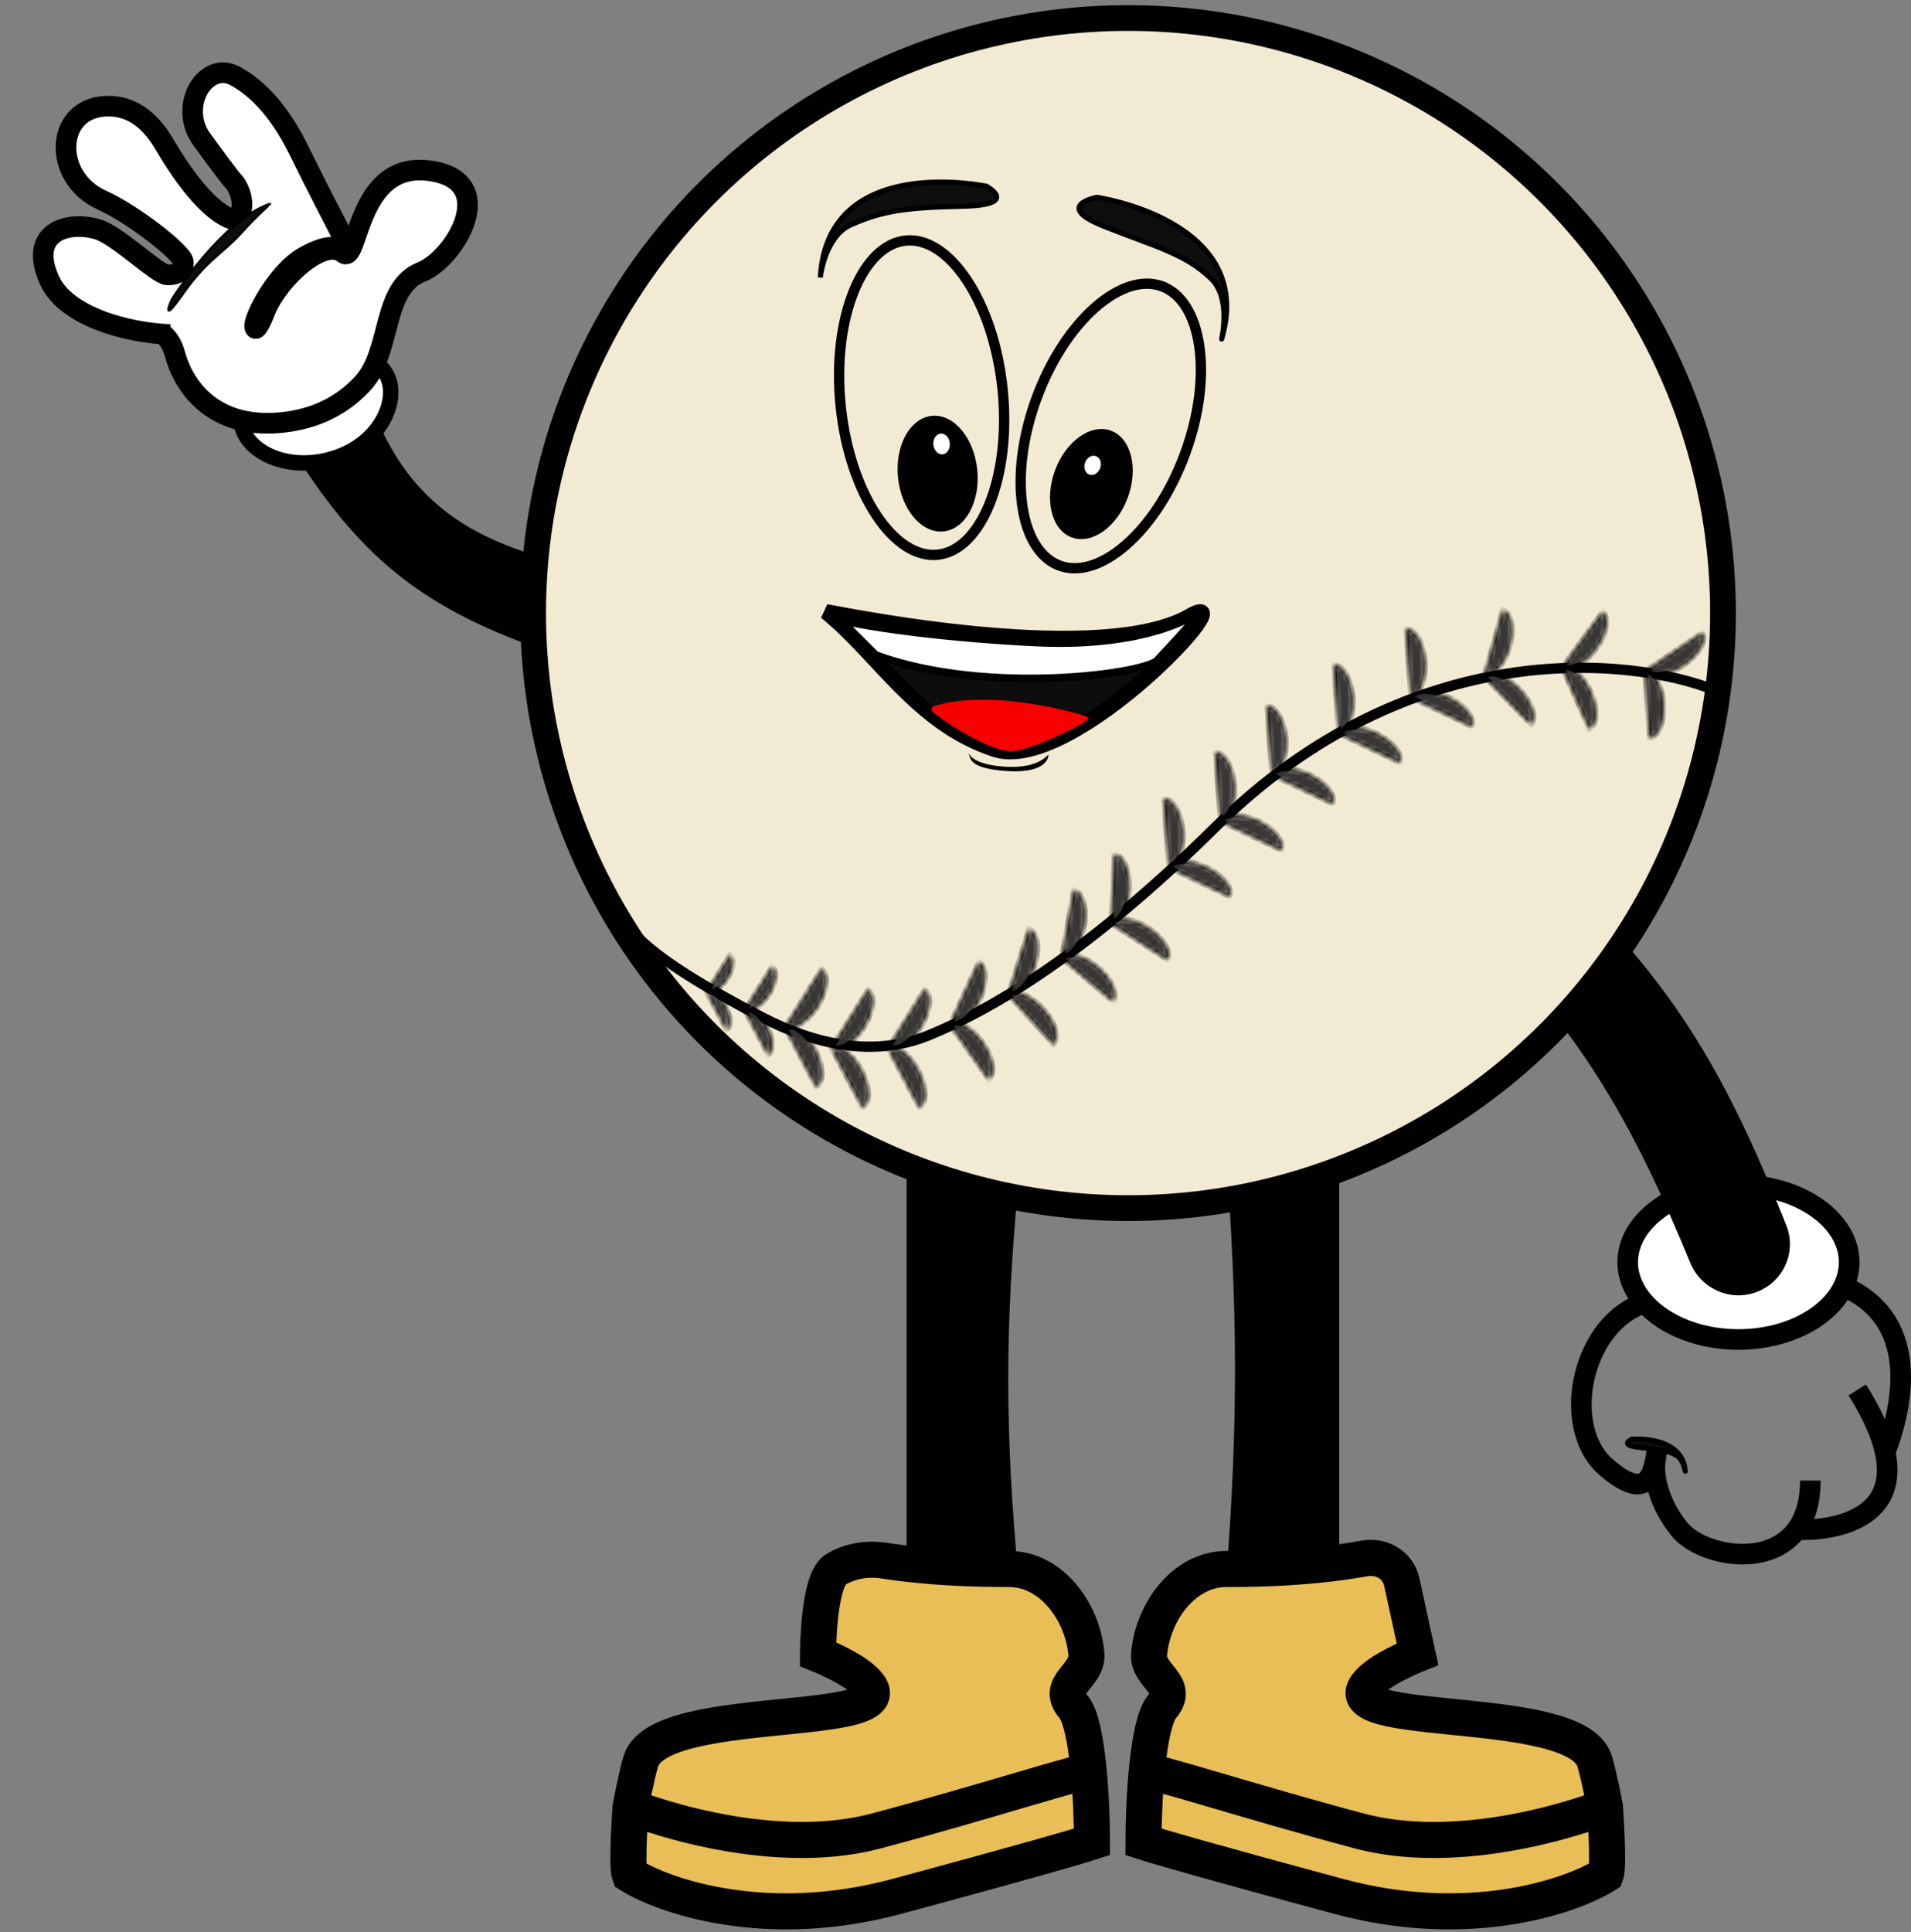 <svg width="371" height="375" viewBox="0 0 371 375" fill="none" xmlns="http://www.w3.org/2000/svg">
<rect x="0" y="0" width="371" height="375" fill="#808080" stroke="none"/>
<path d="M107.19 108.706C113.995 110.479 116.699 119.313 111.408 123.945V123.945C109.247 125.836 106.232 126.461 103.53 125.489C78.269 116.407 67.066 104.68 53.709 82.342C51.518 78.677 52.317 73.973 55.53 71.16V71.16C60.722 66.615 68.877 69.416 71.092 75.952C77.131 93.769 87.119 103.479 107.19 108.706Z" fill="black"/>
<path d="M75.544 73.94C76.988 78.651 73.426 86.317 64.724 88.984C60.395 90.311 56.3 90.038 53.127 88.819C49.925 87.588 47.792 85.46 47.089 83.166C46.4 80.921 47.037 78.29 49.075 75.775C51.111 73.264 54.469 70.99 58.872 69.64C63.302 68.282 67.191 68.223 70.1 69.085C72.986 69.939 74.847 71.666 75.544 73.94Z" fill="white" stroke="black" stroke-width="3"/>
<path d="M9.63 54.444C12.667 61.109 23.573 64.284 31.672 64.857C32.842 65.835 33.564 67.24 33.96 68.721C35.573 74.753 41.093 83.19 54.293 82.05C61.816 81.401 67.024 78.157 70.481 74.352C76.148 68.118 74.011 55.886 81.843 52.78C88.322 50.211 97.469 34.936 83.254 33.126C69.04 31.316 69.694 51.581 66.625 49.099C62.874 46.066 54.286 53.805 51.615 60.097C50.966 61.793 49.62 64.831 49.435 63.419C49.203 61.654 53.878 52.691 59.143 49.796C64.409 46.902 65.3 48.443 66.618 47.995C67.936 47.547 66.386 46.23 58.016 29.16C53.838 20.641 49.169 16.605 45.54 14.7C42.076 12.882 38.655 15.556 37.686 19.346C37.01 21.992 37.538 24.802 39.144 27.011C41.485 30.229 44.706 34.608 45.395 35.291C45.816 35.708 46.192 36.461 46.496 37.233C47.143 38.877 47.248 40.903 46.111 42.255C45.699 42.744 45.024 42.598 44.443 42.331C42.236 41.317 37.985 38.348 31.874 27.947C28.746 22.623 25.026 20.727 21.447 20.609C10.613 20.251 9.88 34.387 19.766 38.833C25.839 41.564 35.357 49.025 35.589 50.79C35.821 52.555 34.285 53.445 32.413 53.343C30.541 53.242 22.898 45.777 19.143 44.575C13.431 42.747 5.252 44.834 9.63 54.444Z" fill="white"/>
<path d="M33.041 64.931C24.855 64.638 12.841 61.493 9.63 54.444C5.252 44.834 13.431 42.747 19.143 44.575C22.898 45.777 30.541 53.242 32.413 53.343C34.285 53.445 35.821 52.555 35.589 50.79C35.357 49.025 25.839 41.564 19.766 38.833V38.833C9.88 34.387 10.613 20.251 21.447 20.609C25.026 20.727 28.746 22.623 31.874 27.947C37.985 38.348 42.236 41.317 44.443 42.331C45.024 42.598 45.699 42.744 46.111 42.255V42.255C47.248 40.903 47.143 38.877 46.496 37.233C46.192 36.461 45.816 35.708 45.395 35.291C44.706 34.608 41.485 30.229 39.144 27.011C37.538 24.802 37.01 21.992 37.686 19.346V19.346C38.655 15.556 42.076 12.882 45.54 14.7C49.169 16.605 53.838 20.641 58.016 29.16C66.386 46.23 67.936 47.547 66.618 47.995C65.3 48.443 64.409 46.902 59.143 49.796C53.878 52.691 49.203 61.654 49.435 63.419C49.62 64.831 50.966 61.793 51.615 60.097C54.286 53.805 62.874 46.066 66.625 49.099C69.694 51.581 69.04 31.316 83.254 33.126C97.469 34.936 88.322 50.211 81.843 52.78V52.78C74.011 55.886 76.148 68.118 70.481 74.352C67.024 78.157 61.816 81.401 54.293 82.05C41.093 83.19 35.573 74.753 33.96 68.721C33.545 67.168 32.77 65.698 31.498 64.717V64.717" stroke="black" stroke-width="4"/>
<path d="M33.405 58.098C33.405 58.098 30.876 63.592 35.5 57C40.124 50.408 43.308 49.103 46.905 45.098C49.783 41.893 52.444 39.585 52.405 39.598C42.979 42.829 33.405 58.098 33.405 58.098Z" fill="#0F0E0E"/>
<path d="M52.405 39.598C52.366 39.611 52.444 39.584 52.405 39.598ZM52.405 39.598C42.979 42.829 33.405 58.098 33.405 58.098C33.405 58.098 30.876 63.592 35.5 57C40.124 50.408 43.308 49.103 46.905 45.098C49.783 41.893 52.444 39.585 52.405 39.598Z" stroke="black" stroke-width="0.5"/>
<path d="M359 245C359 248.892 356.823 252.595 352.945 255.4C349.069 258.204 343.615 260 337.5 260C331.385 260 325.931 258.204 322.055 255.4C318.177 252.595 316 248.892 316 245C316 241.108 318.177 237.405 322.055 234.6C325.931 231.796 331.385 230 337.5 230C343.615 230 349.069 231.796 352.945 234.6C356.823 237.405 359 241.108 359 245Z" fill="white" stroke="black" stroke-width="4"/>
<path d="M286.402 179.761C281.721 175.058 283.128 166.974 289.272 164.466V164.466C292.408 163.186 296.016 163.774 298.536 166.037C323.781 188.716 334.54 207.052 346.798 237.853C348.809 242.906 346.325 248.621 341.289 250.676V250.676C336.147 252.775 330.291 250.282 328.167 245.149C317.852 220.218 308.312 201.776 286.402 179.761Z" fill="black"/>
<path d="M318.195 253.299C306.699 258.158 303.14 277.308 311.859 284.82C320.579 292.332 321.084 284.968 321.759 281.155M321.381 283.354C320.853 286.286 321.996 291.931 326.115 296.916C331.262 303.147 351.457 306.079 351.457 287.386M349.477 296.916C352.925 297.054 377.295 296.447 360.565 269.792M365.984 281.888C368.888 274.435 373.474 257.037 358.585 250" stroke="black" stroke-width="4"/>
<path d="M316.79 279.372C316.79 279.372 314.356 280.446 317.905 280.893C321.455 281.341 323.223 281.33 325.247 282.355C326.867 283.175 327.176 285.586 327.174 285.557C326.638 278.494 316.79 279.372 316.79 279.372Z" fill="#0F0E0E"/>
<path d="M327.174 285.557C327.172 285.528 327.176 285.586 327.174 285.557ZM327.174 285.557C326.638 278.494 316.79 279.372 316.79 279.372C316.79 279.372 314.356 280.446 317.905 280.893C321.455 281.341 323.223 281.33 325.247 282.355C326.867 283.175 327.176 285.586 327.174 285.557Z" stroke="black"/>
<path d="M176 227.868C176 221.866 180.866 217 186.868 217V217C193.342 217 198.367 222.633 197.758 229.078C195.049 257.773 195.077 277.999 197.778 306.932C198.38 313.376 193.352 319 186.88 319V319C180.871 319 176 314.129 176 308.12V227.868Z" fill="black"/>
<path d="M237.952 222.951C237.474 216.52 242.535 211 248.984 211V211C255.068 211 260 215.932 260 222.016V308.018C260 314.083 255.083 319 249.018 319V319C242.563 319 237.51 313.454 238.009 307.019C240.419 275.928 240.285 254.293 237.952 222.951Z" fill="black"/>
<circle cx="219" cy="119" r="115.5" fill="#F2EAD3" stroke="black" stroke-width="5"/>
<path d="M193.039 145.424C208.183 150.492 242.931 112.728 230.95 119.614C218.968 126.499 189.708 124.361 160.343 118.754C170.676 127.098 177.895 140.356 193.039 145.424Z" fill="#0E0D0D" stroke="black" stroke-width="3"/>
<path d="M224.852 127.96C223.625 130.65 191.918 135.203 170.006 127.143L163.195 120.332C168.375 121.734 183.847 123.889 201.243 124.711C223.219 125.747 232.756 119.086 233.085 118.494C233.085 118.476 233.08 118.462 233.071 118.452C233.096 118.452 233.1 118.466 233.085 118.494C233.095 119.283 224.852 127.96 224.852 127.96Z" fill="white"/>
<path d="M170.006 127.143C191.918 135.203 223.625 130.65 224.852 127.96C224.852 127.96 233.48 118.878 233.071 118.452C233.622 118.445 224.248 125.795 201.243 124.711C183.847 123.889 168.375 121.734 163.195 120.332L170.006 127.143Z" stroke="black" stroke-width="1.5"/>
<path d="M203.554 146.631C203.505 147.326 202.708 150.167 195.411 149.662C188.115 149.156 188.404 147.215 188.089 146.307C188.137 145.611 187.688 148.308 194.984 148.814C202.281 149.319 203.602 145.935 203.554 146.631Z" fill="black"/>
<path d="M211.02 139.422C210.658 139.06 192.832 133.717 181.383 137.3C181.12 137.382 181.027 137.699 181.195 137.917C181.213 137.939 181.231 137.959 181.253 137.977C184.462 140.68 192.491 145.567 196.305 145.567C200.131 145.567 211.388 139.79 211.02 139.422Z" fill="#F80000" stroke="#F80000" stroke-width="0.5"/>
<path d="M123 181C127.257 186.055 138.452 192.527 147.995 197.475C158.122 202.726 169.58 205.29 180.156 201.013C192.396 196.063 211.206 185.03 236 160.5C273.6 123.3 316.333 127.333 333 134" stroke="black" stroke-width="2"/>
<mask id="path-21-inside-1_43_503" fill="white">
<path d="M137.119 192.559C137.362 192.43 137.654 192.399 137.977 192.466C138.3 192.533 138.649 192.698 139.002 192.951C139.356 193.204 139.709 193.54 140.04 193.94C140.371 194.34 140.674 194.796 140.931 195.282C141.188 195.769 141.395 196.276 141.54 196.774C141.685 197.273 141.765 197.753 141.775 198.188C141.785 198.623 141.725 199.004 141.599 199.309C141.473 199.614 141.282 199.837 141.039 199.966L139.079 196.263L137.119 192.559Z"/>
</mask>
<path d="M137.119 192.559C137.362 192.43 137.654 192.399 137.977 192.466C138.3 192.533 138.649 192.698 139.002 192.951C139.356 193.204 139.709 193.54 140.04 193.94C140.371 194.34 140.674 194.796 140.931 195.282C141.188 195.769 141.395 196.276 141.54 196.774C141.685 197.273 141.765 197.753 141.775 198.188C141.785 198.623 141.725 199.004 141.599 199.309C141.473 199.614 141.282 199.837 141.039 199.966L139.079 196.263L137.119 192.559Z" fill="#383535" stroke="black" mask="url(#path-21-inside-1_43_503)"/>
<mask id="path-22-inside-2_43_503" fill="white">
<path d="M141.699 185.282C141.934 185.43 142.11 185.668 142.216 185.982C142.321 186.297 142.355 186.683 142.315 187.117C142.275 187.551 142.162 188.025 141.982 188.512C141.802 189 141.559 189.49 141.267 189.957C140.975 190.423 140.639 190.856 140.279 191.23C139.919 191.604 139.542 191.913 139.168 192.138C138.795 192.364 138.434 192.501 138.104 192.543C137.775 192.585 137.484 192.531 137.248 192.383L139.473 188.833L141.699 185.282Z"/>
</mask>
<path d="M141.699 185.282C141.934 185.43 142.11 185.668 142.216 185.982C142.321 186.297 142.355 186.683 142.315 187.117C142.275 187.551 142.162 188.025 141.982 188.512C141.802 189 141.559 189.49 141.267 189.957C140.975 190.423 140.639 190.856 140.279 191.23C139.919 191.604 139.542 191.913 139.168 192.138C138.795 192.364 138.434 192.501 138.104 192.543C137.775 192.585 137.484 192.531 137.248 192.383L139.473 188.833L141.699 185.282Z" fill="#383535" stroke="black" mask="url(#path-22-inside-2_43_503)"/>
<mask id="path-23-inside-3_43_503" fill="white">
<path d="M152.323 199.424C152.705 199.222 153.162 199.173 153.669 199.278C154.176 199.383 154.723 199.642 155.278 200.039C155.833 200.435 156.386 200.962 156.905 201.59C157.424 202.217 157.899 202.933 158.302 203.696C158.706 204.459 159.031 205.254 159.258 206.036C159.485 206.818 159.61 207.571 159.626 208.254C159.641 208.936 159.548 209.533 159.35 210.012C159.152 210.49 158.854 210.84 158.472 211.042L155.398 205.233L152.323 199.424Z"/>
</mask>
<path d="M152.323 199.424C152.705 199.222 153.162 199.173 153.669 199.278C154.176 199.383 154.723 199.642 155.278 200.039C155.833 200.435 156.386 200.962 156.905 201.59C157.424 202.217 157.899 202.933 158.302 203.696C158.706 204.459 159.031 205.254 159.258 206.036C159.485 206.818 159.61 207.571 159.626 208.254C159.641 208.936 159.548 209.533 159.35 210.012C159.152 210.49 158.854 210.84 158.472 211.042L155.398 205.233L152.323 199.424Z" fill="#383535" stroke="black" mask="url(#path-23-inside-3_43_503)"/>
<mask id="path-24-inside-4_43_503" fill="white">
<path d="M159.506 188.011C159.876 188.242 160.151 188.615 160.317 189.109C160.483 189.603 160.536 190.208 160.473 190.888C160.411 191.569 160.233 192.313 159.951 193.077C159.669 193.842 159.288 194.611 158.83 195.343C158.371 196.074 157.845 196.753 157.28 197.34C156.715 197.927 156.123 198.411 155.538 198.764C154.953 199.118 154.385 199.334 153.869 199.4C153.352 199.466 152.896 199.381 152.526 199.149L156.016 193.58L159.506 188.011Z"/>
</mask>
<path d="M159.506 188.011C159.876 188.242 160.151 188.615 160.317 189.109C160.483 189.603 160.536 190.208 160.473 190.888C160.411 191.569 160.233 192.313 159.951 193.077C159.669 193.842 159.288 194.611 158.83 195.343C158.371 196.074 157.845 196.753 157.28 197.34C156.715 197.927 156.123 198.411 155.538 198.764C154.953 199.118 154.385 199.334 153.869 199.4C153.352 199.466 152.896 199.381 152.526 199.149L156.016 193.58L159.506 188.011Z" fill="#383535" stroke="black" mask="url(#path-24-inside-4_43_503)"/>
<mask id="path-25-inside-5_43_503" fill="white">
<path d="M144.497 196.086C144.784 195.934 145.127 195.897 145.508 195.976C145.889 196.055 146.299 196.25 146.717 196.548C147.134 196.846 147.549 197.242 147.939 197.713C148.329 198.185 148.686 198.722 148.989 199.295C149.292 199.869 149.536 200.466 149.707 201.054C149.878 201.641 149.971 202.207 149.983 202.72C149.995 203.232 149.925 203.681 149.776 204.041C149.627 204.4 149.403 204.663 149.117 204.815L146.807 200.45L144.497 196.086Z"/>
</mask>
<path d="M144.497 196.086C144.784 195.934 145.127 195.897 145.508 195.976C145.889 196.055 146.299 196.25 146.717 196.548C147.134 196.846 147.549 197.242 147.939 197.713C148.329 198.185 148.686 198.722 148.989 199.295C149.292 199.869 149.536 200.466 149.707 201.054C149.878 201.641 149.971 202.207 149.983 202.72C149.995 203.232 149.925 203.681 149.776 204.041C149.627 204.4 149.403 204.663 149.117 204.815L146.807 200.45L144.497 196.086Z" fill="#383535" stroke="black" mask="url(#path-25-inside-5_43_503)"/>
<mask id="path-26-inside-6_43_503" fill="white">
<path d="M149.894 187.511C150.171 187.685 150.378 187.965 150.503 188.336C150.628 188.707 150.668 189.161 150.62 189.673C150.573 190.184 150.44 190.743 150.228 191.317C150.016 191.892 149.73 192.47 149.385 193.02C149.041 193.569 148.645 194.079 148.221 194.52C147.797 194.961 147.352 195.325 146.912 195.59C146.472 195.856 146.046 196.018 145.658 196.068C145.27 196.117 144.927 196.053 144.649 195.879L147.272 191.695L149.894 187.511Z"/>
</mask>
<path d="M149.894 187.511C150.171 187.685 150.378 187.965 150.503 188.336C150.628 188.707 150.668 189.161 150.62 189.673C150.573 190.184 150.44 190.743 150.228 191.317C150.016 191.892 149.73 192.47 149.385 193.02C149.041 193.569 148.645 194.079 148.221 194.52C147.797 194.961 147.352 195.325 146.912 195.59C146.472 195.856 146.046 196.018 145.658 196.068C145.27 196.117 144.927 196.053 144.649 195.879L147.272 191.695L149.894 187.511Z" fill="#383535" stroke="black" mask="url(#path-26-inside-6_43_503)"/>
<mask id="path-27-inside-7_43_503" fill="white">
<path d="M161.323 203.424C161.705 203.222 162.162 203.173 162.669 203.278C163.176 203.383 163.723 203.642 164.278 204.039C164.833 204.435 165.386 204.962 165.905 205.59C166.424 206.217 166.899 206.933 167.302 207.696C167.706 208.459 168.031 209.254 168.258 210.036C168.485 210.818 168.61 211.571 168.626 212.254C168.641 212.936 168.548 213.533 168.35 214.012C168.152 214.49 167.854 214.84 167.472 215.042L164.398 209.233L161.323 203.424Z"/>
</mask>
<path d="M161.323 203.424C161.705 203.222 162.162 203.173 162.669 203.278C163.176 203.383 163.723 203.642 164.278 204.039C164.833 204.435 165.386 204.962 165.905 205.59C166.424 206.217 166.899 206.933 167.302 207.696C167.706 208.459 168.031 209.254 168.258 210.036C168.485 210.818 168.61 211.571 168.626 212.254C168.641 212.936 168.548 213.533 168.35 214.012C168.152 214.49 167.854 214.84 167.472 215.042L164.398 209.233L161.323 203.424Z" fill="#383535" stroke="black" mask="url(#path-27-inside-7_43_503)"/>
<mask id="path-28-inside-8_43_503" fill="white">
<path d="M168.506 192.011C168.876 192.242 169.151 192.615 169.317 193.109C169.483 193.603 169.536 194.208 169.473 194.888C169.411 195.569 169.233 196.313 168.951 197.077C168.669 197.842 168.288 198.611 167.83 199.343C167.371 200.074 166.845 200.753 166.28 201.34C165.715 201.927 165.123 202.411 164.538 202.764C163.953 203.118 163.385 203.334 162.869 203.4C162.352 203.466 161.896 203.381 161.526 203.149L165.016 197.58L168.506 192.011Z"/>
</mask>
<path d="M168.506 192.011C168.876 192.242 169.151 192.615 169.317 193.109C169.483 193.603 169.536 194.208 169.473 194.888C169.411 195.569 169.233 196.313 168.951 197.077C168.669 197.842 168.288 198.611 167.83 199.343C167.371 200.074 166.845 200.753 166.28 201.34C165.715 201.927 165.123 202.411 164.538 202.764C163.953 203.118 163.385 203.334 162.869 203.4C162.352 203.466 161.896 203.381 161.526 203.149L165.016 197.58L168.506 192.011Z" fill="#383535" stroke="black" mask="url(#path-28-inside-8_43_503)"/>
<mask id="path-29-inside-9_43_503" fill="white">
<path d="M172.323 203.424C172.705 203.222 173.162 203.173 173.669 203.278C174.176 203.383 174.723 203.642 175.278 204.039C175.833 204.435 176.386 204.962 176.905 205.59C177.424 206.217 177.899 206.933 178.302 207.696C178.706 208.459 179.031 209.254 179.258 210.036C179.485 210.818 179.61 211.571 179.626 212.254C179.641 212.936 179.548 213.533 179.35 214.012C179.152 214.49 178.854 214.84 178.472 215.042L175.398 209.233L172.323 203.424Z"/>
</mask>
<path d="M172.323 203.424C172.705 203.222 173.162 203.173 173.669 203.278C174.176 203.383 174.723 203.642 175.278 204.039C175.833 204.435 176.386 204.962 176.905 205.59C177.424 206.217 177.899 206.933 178.302 207.696C178.706 208.459 179.031 209.254 179.258 210.036C179.485 210.818 179.61 211.571 179.626 212.254C179.641 212.936 179.548 213.533 179.35 214.012C179.152 214.49 178.854 214.84 178.472 215.042L175.398 209.233L172.323 203.424Z" fill="#383535" stroke="black" mask="url(#path-29-inside-9_43_503)"/>
<mask id="path-30-inside-10_43_503" fill="white">
<path d="M179.506 192.011C179.876 192.242 180.151 192.615 180.317 193.109C180.483 193.603 180.536 194.208 180.473 194.888C180.411 195.569 180.233 196.313 179.951 197.077C179.669 197.842 179.288 198.611 178.83 199.343C178.371 200.074 177.845 200.753 177.28 201.34C176.715 201.927 176.123 202.411 175.538 202.764C174.953 203.118 174.385 203.334 173.869 203.4C173.352 203.466 172.896 203.381 172.526 203.149L176.016 197.58L179.506 192.011Z"/>
</mask>
<path d="M179.506 192.011C179.876 192.242 180.151 192.615 180.317 193.109C180.483 193.603 180.536 194.208 180.473 194.888C180.411 195.569 180.233 196.313 179.951 197.077C179.669 197.842 179.288 198.611 178.83 199.343C178.371 200.074 177.845 200.753 177.28 201.34C176.715 201.927 176.123 202.411 175.538 202.764C174.953 203.118 174.385 203.334 173.869 203.4C173.352 203.466 172.896 203.381 172.526 203.149L176.016 197.58L179.506 192.011Z" fill="#383535" stroke="black" mask="url(#path-30-inside-10_43_503)"/>
<mask id="path-31-inside-11_43_503" fill="white">
<path d="M184.355 198.857C184.707 198.608 185.154 198.501 185.67 198.541C186.187 198.581 186.762 198.767 187.363 199.09C187.964 199.412 188.58 199.865 189.175 200.421C189.769 200.977 190.332 201.626 190.83 202.331C191.327 203.036 191.751 203.784 192.076 204.53C192.401 205.277 192.621 206.008 192.724 206.683C192.826 207.358 192.809 207.962 192.674 208.462C192.539 208.962 192.288 209.347 191.935 209.596L188.145 204.227L184.355 198.857Z"/>
</mask>
<path d="M184.355 198.857C184.707 198.608 185.154 198.501 185.67 198.541C186.187 198.581 186.762 198.767 187.363 199.09C187.964 199.412 188.58 199.865 189.175 200.421C189.769 200.977 190.332 201.626 190.83 202.331C191.327 203.036 191.751 203.784 192.076 204.53C192.401 205.277 192.621 206.008 192.724 206.683C192.826 207.358 192.809 207.962 192.674 208.462C192.539 208.962 192.288 209.347 191.935 209.596L188.145 204.227L184.355 198.857Z" fill="#383535" stroke="black" mask="url(#path-31-inside-11_43_503)"/>
<mask id="path-32-inside-12_43_503" fill="white">
<path d="M190.023 186.621C190.418 186.803 190.739 187.138 190.967 187.607C191.195 188.075 191.324 188.668 191.349 189.352C191.373 190.035 191.292 190.795 191.11 191.589C190.928 192.383 190.648 193.195 190.287 193.979C189.926 194.763 189.49 195.503 189.005 196.158C188.519 196.812 187.994 197.368 187.458 197.793C186.923 198.218 186.388 198.505 185.884 198.636C185.38 198.767 184.917 198.741 184.521 198.559L187.272 192.59L190.023 186.621Z"/>
</mask>
<path d="M190.023 186.621C190.418 186.803 190.739 187.138 190.967 187.607C191.195 188.075 191.324 188.668 191.349 189.352C191.373 190.035 191.292 190.795 191.11 191.589C190.928 192.383 190.648 193.195 190.287 193.979C189.926 194.763 189.49 195.503 189.005 196.158C188.519 196.812 187.994 197.368 187.458 197.793C186.923 198.218 186.388 198.505 185.884 198.636C185.38 198.767 184.917 198.741 184.521 198.559L187.272 192.59L190.023 186.621Z" fill="#383535" stroke="black" mask="url(#path-32-inside-12_43_503)"/>
<mask id="path-33-inside-13_43_503" fill="white">
<path d="M195.674 193.104C195.992 192.812 196.422 192.648 196.939 192.622C197.456 192.595 198.05 192.707 198.688 192.95C199.325 193.193 199.994 193.564 200.655 194.039C201.315 194.515 201.956 195.087 202.54 195.723C203.123 196.359 203.639 197.046 204.056 197.745C204.474 198.444 204.785 199.142 204.973 199.797C205.161 200.453 205.222 201.055 205.151 201.568C205.081 202.081 204.881 202.495 204.563 202.787L200.119 197.945L195.674 193.104Z"/>
</mask>
<path d="M195.674 193.104C195.992 192.812 196.422 192.648 196.939 192.622C197.456 192.595 198.05 192.707 198.688 192.95C199.325 193.193 199.994 193.564 200.655 194.039C201.315 194.515 201.956 195.087 202.54 195.723C203.123 196.359 203.639 197.046 204.056 197.745C204.474 198.444 204.785 199.142 204.973 199.797C205.161 200.453 205.222 201.055 205.151 201.568C205.081 202.081 204.881 202.495 204.563 202.787L200.119 197.945L195.674 193.104Z" fill="#383535" stroke="black" mask="url(#path-33-inside-13_43_503)"/>
<mask id="path-34-inside-14_43_503" fill="white">
<path d="M199.735 180.244C200.151 180.374 200.512 180.666 200.797 181.101C201.083 181.537 201.287 182.108 201.399 182.783C201.51 183.458 201.527 184.222 201.447 185.033C201.368 185.844 201.194 186.685 200.936 187.508C200.677 188.332 200.34 189.122 199.942 189.833C199.544 190.544 199.094 191.162 198.617 191.652C198.14 192.142 197.646 192.494 197.163 192.689C196.68 192.883 196.217 192.916 195.801 192.786L197.768 186.515L199.735 180.244Z"/>
</mask>
<path d="M199.735 180.244C200.151 180.374 200.512 180.666 200.797 181.101C201.083 181.537 201.287 182.108 201.399 182.783C201.51 183.458 201.527 184.222 201.447 185.033C201.368 185.844 201.194 186.685 200.936 187.508C200.677 188.332 200.34 189.122 199.942 189.833C199.544 190.544 199.094 191.162 198.617 191.652C198.14 192.142 197.646 192.494 197.163 192.689C196.68 192.883 196.217 192.916 195.801 192.786L197.768 186.515L199.735 180.244Z" fill="#383535" stroke="black" mask="url(#path-34-inside-14_43_503)"/>
<mask id="path-35-inside-15_43_503" fill="white">
<path d="M206.029 185.977C206.307 185.647 206.712 185.429 207.222 185.337C207.731 185.245 208.335 185.28 208.998 185.44C209.662 185.6 210.372 185.882 211.088 186.269C211.804 186.657 212.512 187.143 213.172 187.699C213.832 188.255 214.431 188.871 214.935 189.511C215.438 190.151 215.836 190.803 216.106 191.43C216.376 192.056 216.513 192.645 216.509 193.163C216.504 193.681 216.359 194.117 216.081 194.447L211.055 190.212L206.029 185.977Z"/>
</mask>
<path d="M206.029 185.977C206.307 185.647 206.712 185.429 207.222 185.337C207.731 185.245 208.335 185.28 208.998 185.44C209.662 185.6 210.372 185.882 211.088 186.269C211.804 186.657 212.512 187.143 213.172 187.699C213.832 188.255 214.431 188.871 214.935 189.511C215.438 190.151 215.836 190.803 216.106 191.43C216.376 192.056 216.513 192.645 216.509 193.163C216.504 193.681 216.359 194.117 216.081 194.447L211.055 190.212L206.029 185.977Z" fill="#383535" stroke="black" mask="url(#path-35-inside-15_43_503)"/>
<mask id="path-36-inside-16_43_503" fill="white">
<path d="M208.415 172.704C208.845 172.78 209.24 173.023 209.579 173.419C209.918 173.815 210.193 174.355 210.39 175.01C210.586 175.665 210.7 176.421 210.725 177.236C210.75 178.05 210.685 178.906 210.533 179.756C210.382 180.606 210.148 181.432 209.844 182.188C209.54 182.944 209.173 183.614 208.762 184.161C208.352 184.708 207.907 185.121 207.453 185.376C206.998 185.63 206.543 185.722 206.114 185.646L207.265 179.175L208.415 172.704Z"/>
</mask>
<path d="M208.415 172.704C208.845 172.78 209.24 173.023 209.579 173.419C209.918 173.815 210.193 174.355 210.39 175.01C210.586 175.665 210.7 176.421 210.725 177.236C210.75 178.05 210.685 178.906 210.533 179.756C210.382 180.606 210.148 181.432 209.844 182.188C209.54 182.944 209.173 183.614 208.762 184.161C208.352 184.708 207.907 185.121 207.453 185.376C206.998 185.63 206.543 185.722 206.114 185.646L207.265 179.175L208.415 172.704Z" fill="#383535" stroke="black" mask="url(#path-36-inside-16_43_503)"/>
<mask id="path-37-inside-17_43_503" fill="white">
<path d="M215.626 179.259C215.859 178.896 216.234 178.629 216.727 178.473C217.221 178.316 217.824 178.274 218.502 178.348C219.181 178.422 219.921 178.611 220.681 178.904C221.44 179.197 222.205 179.588 222.93 180.055C223.656 180.523 224.329 181.057 224.909 181.628C225.49 182.198 225.968 182.794 226.316 183.381C226.664 183.968 226.875 184.535 226.937 185.049C226.998 185.563 226.91 186.014 226.676 186.377L221.151 182.818L215.626 179.259Z"/>
</mask>
<path d="M215.626 179.259C215.859 178.896 216.234 178.629 216.727 178.473C217.221 178.316 217.824 178.274 218.502 178.348C219.181 178.422 219.921 178.611 220.681 178.904C221.44 179.197 222.205 179.588 222.93 180.055C223.656 180.523 224.329 181.057 224.909 181.628C225.49 182.198 225.968 182.794 226.316 183.381C226.664 183.968 226.875 184.535 226.937 185.049C226.998 185.563 226.91 186.014 226.676 186.377L221.151 182.818L215.626 179.259Z" fill="#383535" stroke="black" mask="url(#path-37-inside-17_43_503)"/>
<mask id="path-38-inside-18_43_503" fill="white">
<path d="M216.299 165.79C216.735 165.811 217.158 166.001 217.544 166.351C217.931 166.7 218.273 167.201 218.552 167.825C218.83 168.45 219.04 169.185 219.168 169.99C219.296 170.794 219.341 171.652 219.3 172.514C219.258 173.376 219.131 174.226 218.926 175.014C218.722 175.803 218.442 176.515 218.105 177.11C217.768 177.704 217.379 178.17 216.961 178.481C216.543 178.791 216.103 178.94 215.668 178.92L215.984 172.355L216.299 165.79Z"/>
</mask>
<path d="M216.299 165.79C216.735 165.811 217.158 166.001 217.544 166.351C217.931 166.7 218.273 167.201 218.552 167.825C218.83 168.45 219.04 169.185 219.168 169.99C219.296 170.794 219.341 171.652 219.3 172.514C219.258 173.376 219.131 174.226 218.926 175.014C218.722 175.803 218.442 176.515 218.105 177.11C217.768 177.704 217.379 178.17 216.961 178.481C216.543 178.791 216.103 178.94 215.668 178.92L215.984 172.355L216.299 165.79Z" fill="#383535" stroke="black" mask="url(#path-38-inside-18_43_503)"/>
<mask id="path-39-inside-19_43_503" fill="white">
<path d="M226.901 168.441C227.087 168.052 227.424 167.739 227.894 167.521C228.363 167.303 228.956 167.184 229.638 167.171C230.321 167.158 231.079 167.251 231.87 167.444C232.661 167.638 233.469 167.929 234.248 168.3C235.027 168.671 235.763 169.115 236.412 169.607C237.061 170.099 237.611 170.629 238.03 171.166C238.45 171.704 238.732 172.239 238.859 172.741C238.985 173.243 238.955 173.702 238.77 174.092L232.836 171.267L226.901 168.441Z"/>
</mask>
<path d="M226.901 168.441C227.087 168.052 227.424 167.739 227.894 167.521C228.363 167.303 228.956 167.184 229.638 167.171C230.321 167.158 231.079 167.251 231.87 167.444C232.661 167.638 233.469 167.929 234.248 168.3C235.027 168.671 235.763 169.115 236.412 169.607C237.061 170.099 237.611 170.629 238.03 171.166C238.45 171.704 238.732 172.239 238.859 172.741C238.985 173.243 238.955 173.702 238.77 174.092L232.836 171.267L226.901 168.441Z" fill="#383535" stroke="black" mask="url(#path-39-inside-19_43_503)"/>
<mask id="path-40-inside-20_43_503" fill="white">
<path d="M225.851 154.997C226.286 154.962 226.73 155.097 227.157 155.394C227.585 155.691 227.989 156.145 228.345 156.728C228.701 157.312 229.002 158.015 229.232 158.796C229.462 159.578 229.616 160.423 229.685 161.283C229.754 162.144 229.736 163.002 229.634 163.811C229.531 164.619 229.345 165.36 229.086 165.993C228.828 166.626 228.502 167.138 228.126 167.5C227.751 167.861 227.335 168.065 226.9 168.1L226.375 161.548L225.851 154.997Z"/>
</mask>
<path d="M225.851 154.997C226.286 154.962 226.73 155.097 227.157 155.394C227.585 155.691 227.989 156.145 228.345 156.728C228.701 157.312 229.002 158.015 229.232 158.796C229.462 159.578 229.616 160.423 229.685 161.283C229.754 162.144 229.736 163.002 229.634 163.811C229.531 164.619 229.345 165.36 229.086 165.993C228.828 166.626 228.502 167.138 228.126 167.5C227.751 167.861 227.335 168.065 226.9 168.1L226.375 161.548L225.851 154.997Z" fill="#383535" stroke="black" mask="url(#path-40-inside-20_43_503)"/>
<mask id="path-41-inside-21_43_503" fill="white">
<path d="M236.901 159.441C237.087 159.052 237.424 158.739 237.894 158.521C238.363 158.303 238.956 158.184 239.638 158.171C240.321 158.158 241.079 158.251 241.87 158.444C242.661 158.638 243.469 158.929 244.248 159.3C245.027 159.671 245.763 160.115 246.412 160.607C247.061 161.099 247.611 161.629 248.03 162.166C248.45 162.704 248.732 163.239 248.859 163.741C248.985 164.243 248.955 164.702 248.77 165.092L242.836 162.267L236.901 159.441Z"/>
</mask>
<path d="M236.901 159.441C237.087 159.052 237.424 158.739 237.894 158.521C238.363 158.303 238.956 158.184 239.638 158.171C240.321 158.158 241.079 158.251 241.87 158.444C242.661 158.638 243.469 158.929 244.248 159.3C245.027 159.671 245.763 160.115 246.412 160.607C247.061 161.099 247.611 161.629 248.03 162.166C248.45 162.704 248.732 163.239 248.859 163.741C248.985 164.243 248.955 164.702 248.77 165.092L242.836 162.267L236.901 159.441Z" fill="#383535" stroke="black" mask="url(#path-41-inside-21_43_503)"/>
<mask id="path-42-inside-22_43_503" fill="white">
<path d="M235.851 145.997C236.286 145.962 236.73 146.097 237.157 146.394C237.585 146.691 237.989 147.145 238.345 147.728C238.701 148.312 239.002 149.015 239.232 149.796C239.462 150.578 239.616 151.423 239.685 152.283C239.754 153.144 239.736 154.002 239.634 154.811C239.531 155.619 239.345 156.36 239.086 156.993C238.828 157.626 238.502 158.138 238.126 158.5C237.751 158.861 237.335 159.065 236.9 159.1L236.375 152.548L235.851 145.997Z"/>
</mask>
<path d="M235.851 145.997C236.286 145.962 236.73 146.097 237.157 146.394C237.585 146.691 237.989 147.145 238.345 147.728C238.701 148.312 239.002 149.015 239.232 149.796C239.462 150.578 239.616 151.423 239.685 152.283C239.754 153.144 239.736 154.002 239.634 154.811C239.531 155.619 239.345 156.36 239.086 156.993C238.828 157.626 238.502 158.138 238.126 158.5C237.751 158.861 237.335 159.065 236.9 159.1L236.375 152.548L235.851 145.997Z" fill="#383535" stroke="black" mask="url(#path-42-inside-22_43_503)"/>
<mask id="path-43-inside-23_43_503" fill="white">
<path d="M246.901 150.441C247.087 150.052 247.424 149.739 247.894 149.521C248.363 149.303 248.956 149.184 249.638 149.171C250.321 149.158 251.079 149.251 251.87 149.444C252.661 149.638 253.469 149.929 254.248 150.3C255.027 150.671 255.763 151.115 256.412 151.607C257.061 152.099 257.611 152.629 258.03 153.166C258.45 153.704 258.732 154.239 258.859 154.741C258.985 155.243 258.955 155.702 258.77 156.092L252.836 153.267L246.901 150.441Z"/>
</mask>
<path d="M246.901 150.441C247.087 150.052 247.424 149.739 247.894 149.521C248.363 149.303 248.956 149.184 249.638 149.171C250.321 149.158 251.079 149.251 251.87 149.444C252.661 149.638 253.469 149.929 254.248 150.3C255.027 150.671 255.763 151.115 256.412 151.607C257.061 152.099 257.611 152.629 258.03 153.166C258.45 153.704 258.732 154.239 258.859 154.741C258.985 155.243 258.955 155.702 258.77 156.092L252.836 153.267L246.901 150.441Z" fill="#383535" stroke="black" mask="url(#path-43-inside-23_43_503)"/>
<mask id="path-44-inside-24_43_503" fill="white">
<path d="M245.851 136.997C246.286 136.962 246.73 137.097 247.157 137.394C247.585 137.691 247.989 138.145 248.345 138.728C248.701 139.312 249.002 140.015 249.232 140.796C249.462 141.578 249.616 142.423 249.685 143.283C249.754 144.144 249.736 145.002 249.634 145.811C249.531 146.619 249.345 147.36 249.086 147.993C248.828 148.626 248.502 149.138 248.126 149.5C247.751 149.861 247.335 150.065 246.9 150.1L246.375 143.548L245.851 136.997Z"/>
</mask>
<path d="M245.851 136.997C246.286 136.962 246.73 137.097 247.157 137.394C247.585 137.691 247.989 138.145 248.345 138.728C248.701 139.312 249.002 140.015 249.232 140.796C249.462 141.578 249.616 142.423 249.685 143.283C249.754 144.144 249.736 145.002 249.634 145.811C249.531 146.619 249.345 147.36 249.086 147.993C248.828 148.626 248.502 149.138 248.126 149.5C247.751 149.861 247.335 150.065 246.9 150.1L246.375 143.548L245.851 136.997Z" fill="#383535" stroke="black" mask="url(#path-44-inside-24_43_503)"/>
<mask id="path-45-inside-25_43_503" fill="white">
<path d="M259.901 142.441C260.087 142.052 260.424 141.739 260.894 141.521C261.363 141.303 261.956 141.184 262.638 141.171C263.321 141.158 264.079 141.251 264.87 141.444C265.661 141.638 266.469 141.929 267.248 142.3C268.027 142.671 268.763 143.115 269.412 143.607C270.061 144.099 270.611 144.629 271.03 145.166C271.45 145.704 271.732 146.239 271.859 146.741C271.985 147.243 271.955 147.702 271.77 148.092L265.836 145.267L259.901 142.441Z"/>
</mask>
<path d="M259.901 142.441C260.087 142.052 260.424 141.739 260.894 141.521C261.363 141.303 261.956 141.184 262.638 141.171C263.321 141.158 264.079 141.251 264.87 141.444C265.661 141.638 266.469 141.929 267.248 142.3C268.027 142.671 268.763 143.115 269.412 143.607C270.061 144.099 270.611 144.629 271.03 145.166C271.45 145.704 271.732 146.239 271.859 146.741C271.985 147.243 271.955 147.702 271.77 148.092L265.836 145.267L259.901 142.441Z" fill="#383535" stroke="black" mask="url(#path-45-inside-25_43_503)"/>
<mask id="path-46-inside-26_43_503" fill="white">
<path d="M258.851 128.997C259.286 128.962 259.73 129.097 260.157 129.394C260.585 129.691 260.989 130.145 261.345 130.728C261.701 131.312 262.002 132.015 262.232 132.796C262.462 133.578 262.616 134.423 262.685 135.283C262.754 136.144 262.736 137.002 262.634 137.811C262.531 138.619 262.345 139.36 262.086 139.993C261.828 140.626 261.502 141.138 261.126 141.5C260.751 141.861 260.335 142.065 259.9 142.1L259.375 135.548L258.851 128.997Z"/>
</mask>
<path d="M258.851 128.997C259.286 128.962 259.73 129.097 260.157 129.394C260.585 129.691 260.989 130.145 261.345 130.728C261.701 131.312 262.002 132.015 262.232 132.796C262.462 133.578 262.616 134.423 262.685 135.283C262.754 136.144 262.736 137.002 262.634 137.811C262.531 138.619 262.345 139.36 262.086 139.993C261.828 140.626 261.502 141.138 261.126 141.5C260.751 141.861 260.335 142.065 259.9 142.1L259.375 135.548L258.851 128.997Z" fill="#383535" stroke="black" mask="url(#path-46-inside-26_43_503)"/>
<mask id="path-47-inside-27_43_503" fill="white">
<path d="M273.901 135.441C274.087 135.052 274.424 134.739 274.894 134.521C275.363 134.303 275.956 134.184 276.638 134.171C277.321 134.158 278.079 134.251 278.87 134.444C279.661 134.638 280.469 134.929 281.248 135.3C282.027 135.671 282.763 136.115 283.412 136.607C284.061 137.099 284.611 137.629 285.03 138.166C285.45 138.704 285.732 139.239 285.859 139.741C285.985 140.243 285.955 140.702 285.77 141.092L279.836 138.267L273.901 135.441Z"/>
</mask>
<path d="M273.901 135.441C274.087 135.052 274.424 134.739 274.894 134.521C275.363 134.303 275.956 134.184 276.638 134.171C277.321 134.158 278.079 134.251 278.87 134.444C279.661 134.638 280.469 134.929 281.248 135.3C282.027 135.671 282.763 136.115 283.412 136.607C284.061 137.099 284.611 137.629 285.03 138.166C285.45 138.704 285.732 139.239 285.859 139.741C285.985 140.243 285.955 140.702 285.77 141.092L279.836 138.267L273.901 135.441Z" fill="#383535" stroke="black" mask="url(#path-47-inside-27_43_503)"/>
<mask id="path-48-inside-28_43_503" fill="white">
<path d="M272.851 121.997C273.286 121.962 273.73 122.097 274.157 122.394C274.585 122.691 274.989 123.145 275.345 123.728C275.701 124.312 276.002 125.015 276.232 125.796C276.462 126.578 276.616 127.423 276.685 128.283C276.754 129.144 276.736 130.002 276.634 130.811C276.531 131.619 276.345 132.36 276.086 132.993C275.828 133.626 275.502 134.138 275.126 134.5C274.751 134.861 274.335 135.065 273.9 135.1L273.375 128.548L272.851 121.997Z"/>
</mask>
<path d="M272.851 121.997C273.286 121.962 273.73 122.097 274.157 122.394C274.585 122.691 274.989 123.145 275.345 123.728C275.701 124.312 276.002 125.015 276.232 125.796C276.462 126.578 276.616 127.423 276.685 128.283C276.754 129.144 276.736 130.002 276.634 130.811C276.531 131.619 276.345 132.36 276.086 132.993C275.828 133.626 275.502 134.138 275.126 134.5C274.751 134.861 274.335 135.065 273.9 135.1L273.375 128.548L272.851 121.997Z" fill="#383535" stroke="black" mask="url(#path-48-inside-28_43_503)"/>
<mask id="path-49-inside-29_43_503" fill="white">
<path d="M288.047 131.294C288.356 130.992 288.78 130.816 289.296 130.774C289.812 130.732 290.41 130.825 291.054 131.049C291.699 131.273 292.378 131.623 293.053 132.078C293.728 132.534 294.386 133.086 294.988 133.704C295.591 134.322 296.127 134.993 296.566 135.679C297.004 136.365 297.337 137.053 297.544 137.703C297.752 138.353 297.831 138.952 297.776 139.467C297.721 139.982 297.534 140.402 297.225 140.703L292.636 135.999L288.047 131.294Z"/>
</mask>
<path d="M288.047 131.294C288.356 130.992 288.78 130.816 289.296 130.774C289.812 130.732 290.41 130.825 291.054 131.049C291.699 131.273 292.378 131.623 293.053 132.078C293.728 132.534 294.386 133.086 294.988 133.704C295.591 134.322 296.127 134.993 296.566 135.679C297.004 136.365 297.337 137.053 297.544 137.703C297.752 138.353 297.831 138.952 297.776 139.467C297.721 139.982 297.534 140.402 297.225 140.703L292.636 135.999L288.047 131.294Z" fill="#383535" stroke="black" mask="url(#path-49-inside-29_43_503)"/>
<mask id="path-50-inside-30_43_503" fill="white">
<path d="M291.716 118.317C292.136 118.435 292.506 118.715 292.804 119.142C293.103 119.569 293.324 120.134 293.456 120.805C293.588 121.475 293.628 122.239 293.573 123.052C293.518 123.865 293.37 124.711 293.136 125.542C292.903 126.373 292.59 127.172 292.213 127.895C291.837 128.618 291.406 129.249 290.944 129.753C290.483 130.258 289.999 130.625 289.522 130.834C289.045 131.043 288.584 131.09 288.164 130.972L289.94 124.645L291.716 118.317Z"/>
</mask>
<path d="M291.716 118.317C292.136 118.435 292.506 118.715 292.804 119.142C293.103 119.569 293.324 120.134 293.456 120.805C293.588 121.475 293.628 122.239 293.573 123.052C293.518 123.865 293.37 124.711 293.136 125.542C292.903 126.373 292.59 127.172 292.213 127.895C291.837 128.618 291.406 129.249 290.944 129.753C290.483 130.258 289.999 130.625 289.522 130.834C289.045 131.043 288.584 131.09 288.164 130.972L289.94 124.645L291.716 118.317Z" fill="#383535" stroke="black" mask="url(#path-50-inside-30_43_503)"/>
<mask id="path-51-inside-31_43_503" fill="white">
<path d="M303.185 129.552C303.579 129.376 304.039 129.358 304.538 129.497C305.036 129.636 305.564 129.931 306.091 130.364C306.619 130.797 307.135 131.36 307.61 132.021C308.086 132.682 308.512 133.428 308.863 134.217C309.215 135.005 309.485 135.82 309.659 136.616C309.833 137.411 309.907 138.171 309.876 138.853C309.846 139.535 309.713 140.124 309.483 140.589C309.253 141.053 308.932 141.382 308.538 141.558L305.862 135.555L303.185 129.552Z"/>
</mask>
<path d="M303.185 129.552C303.579 129.376 304.039 129.358 304.538 129.497C305.036 129.636 305.564 129.931 306.091 130.364C306.619 130.797 307.135 131.36 307.61 132.021C308.086 132.682 308.512 133.428 308.863 134.217C309.215 135.005 309.485 135.82 309.659 136.616C309.833 137.411 309.907 138.171 309.876 138.853C309.846 139.535 309.713 140.124 309.483 140.589C309.253 141.053 308.932 141.382 308.538 141.558L305.862 135.555L303.185 129.552Z" fill="#383535" stroke="black" mask="url(#path-51-inside-31_43_503)"/>
<mask id="path-52-inside-32_43_503" fill="white">
<path d="M311.12 118.648C311.473 118.904 311.723 119.295 311.855 119.799C311.988 120.302 312 120.909 311.891 121.584C311.783 122.259 311.556 122.99 311.223 123.733C310.89 124.477 310.458 125.219 309.951 125.918C309.445 126.617 308.874 127.258 308.271 127.806C307.668 128.354 307.044 128.797 306.437 129.11C305.829 129.424 305.248 129.601 304.728 129.632C304.209 129.663 303.759 129.547 303.406 129.291L307.263 123.97L311.12 118.648Z"/>
</mask>
<path d="M311.12 118.648C311.473 118.904 311.723 119.295 311.855 119.799C311.988 120.302 312 120.909 311.891 121.584C311.783 122.259 311.556 122.99 311.223 123.733C310.89 124.477 310.458 125.219 309.951 125.918C309.445 126.617 308.874 127.258 308.271 127.806C307.668 128.354 307.044 128.797 306.437 129.11C305.829 129.424 305.248 129.601 304.728 129.632C304.209 129.663 303.759 129.547 303.406 129.291L307.263 123.97L311.12 118.648Z" fill="#383535" stroke="black" mask="url(#path-52-inside-32_43_503)"/>
<mask id="path-53-inside-33_43_503" fill="white">
<path d="M319.309 130.214C319.74 130.186 320.178 130.327 320.597 130.631C321.017 130.934 321.41 131.393 321.755 131.982C322.099 132.571 322.389 133.278 322.606 134.063C322.823 134.847 322.964 135.695 323.021 136.556C323.078 137.417 323.049 138.275 322.937 139.082C322.825 139.889 322.631 140.627 322.367 141.257C322.103 141.886 321.773 142.393 321.397 142.748C321.021 143.104 320.606 143.302 320.175 143.33L319.742 136.772L319.309 130.214Z"/>
</mask>
<path d="M319.309 130.214C319.74 130.186 320.178 130.327 320.597 130.631C321.017 130.934 321.41 131.393 321.755 131.982C322.099 132.571 322.389 133.278 322.606 134.063C322.823 134.847 322.964 135.695 323.021 136.556C323.078 137.417 323.049 138.275 322.937 139.082C322.825 139.889 322.631 140.627 322.367 141.257C322.103 141.886 321.773 142.393 321.397 142.748C321.021 143.104 320.606 143.302 320.175 143.33L319.742 136.772L319.309 130.214Z" fill="#383535" stroke="black" mask="url(#path-53-inside-33_43_503)"/>
<mask id="path-54-inside-34_43_503" fill="white">
<path d="M330.529 122.731C330.771 123.094 330.87 123.547 330.82 124.065C330.77 124.584 330.571 125.157 330.236 125.753C329.9 126.349 329.434 126.955 328.864 127.538C328.295 128.12 327.632 128.667 326.915 129.147C326.198 129.627 325.44 130.032 324.685 130.337C323.93 130.642 323.191 130.842 322.513 130.925C321.834 131.009 321.228 130.974 320.73 130.823C320.231 130.672 319.85 130.408 319.607 130.046L325.068 126.389L330.529 122.731Z"/>
</mask>
<path d="M330.529 122.731C330.771 123.094 330.87 123.547 330.82 124.065C330.77 124.584 330.571 125.157 330.236 125.753C329.9 126.349 329.434 126.955 328.864 127.538C328.295 128.12 327.632 128.667 326.915 129.147C326.198 129.627 325.44 130.032 324.685 130.337C323.93 130.642 323.191 130.842 322.513 130.925C321.834 131.009 321.228 130.974 320.73 130.823C320.231 130.672 319.85 130.408 319.607 130.046L325.068 126.389L330.529 122.731Z" fill="#383535" stroke="black" mask="url(#path-54-inside-34_43_503)"/>
<path d="M194.641 75.586C195.514 84.151 194.454 92.043 192.084 97.87C189.694 103.742 186.097 107.263 182.03 107.678C177.964 108.092 173.73 105.369 170.205 100.1C166.707 94.871 164.077 87.355 163.204 78.79C162.331 70.226 163.391 62.333 165.761 56.507C168.151 50.634 171.748 47.113 175.815 46.698C179.881 46.284 184.115 49.007 187.64 54.277C191.138 59.505 193.768 67.021 194.641 75.586Z" stroke="black" stroke-width="2"/>
<ellipse cx="182.034" cy="91.937" rx="7.733" ry="11.272" transform="rotate(-5.82 182.034 91.937)" fill="black"/>
<ellipse cx="182.797" cy="86.172" rx="1.6" ry="2.02" transform="rotate(-5.82 182.797 86.172)" fill="white"/>
<path d="M201.196 77.4C198.41 85.021 197.601 92.494 198.501 98.394C199.407 104.335 201.987 108.431 205.735 109.802C209.483 111.172 214.098 109.705 218.621 105.749C223.113 101.82 227.315 95.588 230.101 87.967C232.887 80.346 233.695 72.873 232.796 66.974C231.89 61.033 229.31 56.936 225.561 55.566C221.813 54.196 217.199 55.662 212.675 59.618C208.183 63.547 203.982 69.78 201.196 77.4Z" stroke="black" stroke-width="2"/>
<ellipse cx="7.544" cy="11.039" rx="7.544" ry="11.039" transform="matrix(-0.939 -0.343 -0.343 0.939 222.75 86.18)" fill="black"/>
<ellipse cx="1.561" cy="1.907" rx="1.561" ry="1.907" transform="matrix(-0.939 -0.343 -0.343 0.939 214.241 89.072)" fill="white"/>
<path d="M191.521 36.159C191.521 36.159 198.134 39.77 187.086 40.026C176.038 40.282 171.502 40.841 165.213 43.62C160.181 45.843 159.274 53.683 159.28 53.584C160.84 29.617 191.521 36.159 191.521 36.159Z" fill="#0F0E0E"/>
<path d="M159.262 53.881C159.267 53.782 159.273 53.683 159.28 53.584M159.28 53.584C160.84 29.617 191.521 36.159 191.521 36.159C191.521 36.159 198.134 39.77 187.086 40.026C176.038 40.282 171.502 40.841 165.213 43.62C160.181 45.843 159.274 53.683 159.28 53.584Z" stroke="black"/>
<path d="M212.919 38.302C212.919 38.302 204.218 39.95 214.5 44C224.782 48.05 230.182 49.315 235.127 54.092C239.083 57.913 237.146 65.871 237.174 65.776C243.974 42.74 212.919 38.302 212.919 38.302Z" fill="#0F0E0E"/>
<path d="M237.174 65.776C237.203 65.68 237.146 65.87 237.174 65.776ZM237.174 65.776C243.974 42.74 212.919 38.302 212.919 38.302C212.919 38.302 204.218 39.95 214.5 44C224.782 48.05 230.182 49.315 235.127 54.092C239.083 57.913 237.146 65.871 237.174 65.776Z" stroke="black"/>
<path d="M158.803 321.074C158.803 321.074 158.803 306.239 162.422 304.543C165.204 302.914 168.518 302.44 171.705 302.936C176.367 303.661 184.248 304.543 194.992 304.543C195.303 304.543 195.609 304.543 195.908 304.544C204.139 304.552 210.214 312.873 210.914 321.074C211.276 325.313 204.762 327.008 208.381 331.247C211.276 334.638 212 350.179 212 357.526C209.829 358.233 199.189 361.341 174.002 368.123C148.815 374.905 129.008 368.123 122.253 363.884C121.601 362.14 122.415 350.744 122.415 350.744C122.415 350.744 123.565 344.631 124.424 341.843C128.188 329.636 181.333 336.519 166.765 325.313C163.91 323.117 158.803 321.074 158.803 321.074Z" fill="#E9BE56"/>
<path d="M122.415 350.744C122.415 350.744 123.565 344.631 124.424 341.843C128.188 329.636 181.333 336.519 166.765 325.313C163.91 323.117 158.803 321.074 158.803 321.074C158.803 321.074 158.803 306.239 162.422 304.543V304.543C165.204 302.914 168.518 302.44 171.705 302.936C176.367 303.661 184.248 304.543 194.992 304.543C195.303 304.543 195.609 304.543 195.908 304.544C204.139 304.552 210.214 312.873 210.914 321.074V321.074C211.276 325.313 204.762 327.008 208.381 331.247C211.276 334.638 212 350.179 212 357.526C209.829 358.233 199.189 361.341 174.002 368.123C148.815 374.905 129.008 368.123 122.253 363.884C121.601 362.14 122.415 350.744 122.415 350.744ZM122.415 350.744C122.415 350.744 148.346 361.172 170.059 355.407C191.772 349.642 211.14 343.256 211.381 343.963" stroke="black" stroke-width="7"/>
<path d="M275.197 321.074C275.197 321.074 273.159 311.696 272.135 307.041C271.783 305.443 270.781 304.076 269.369 303.25C268.002 302.449 266.377 302.216 264.819 302.506C260.839 303.248 252.025 304.543 239.008 304.543C238.697 304.543 238.391 304.543 238.092 304.544C229.861 304.552 223.786 312.873 223.086 321.074C222.724 325.313 229.238 327.008 225.619 331.247C222.724 334.638 222 350.179 222 357.526C224.171 358.233 234.811 361.341 259.998 368.123C285.185 374.905 304.992 368.123 311.747 363.884C312.399 362.14 311.585 350.744 311.585 350.744C311.585 350.744 310.435 344.631 309.576 341.843C305.812 329.636 252.667 336.519 267.235 325.313C270.09 323.117 275.197 321.074 275.197 321.074Z" fill="#E9BE56"/>
<path d="M311.585 350.744C311.585 350.744 310.435 344.631 309.576 341.843C305.812 329.636 252.667 336.519 267.235 325.313C270.09 323.117 275.197 321.074 275.197 321.074C275.197 321.074 273.159 311.696 272.135 307.041C271.783 305.443 270.781 304.076 269.369 303.25V303.25C268.002 302.449 266.377 302.216 264.819 302.506C260.839 303.248 252.025 304.543 239.008 304.543C238.697 304.543 238.391 304.543 238.092 304.544C229.861 304.552 223.786 312.873 223.086 321.074V321.074C222.724 325.313 229.238 327.008 225.619 331.247C222.724 334.638 222 350.179 222 357.526C224.171 358.233 234.811 361.341 259.998 368.123C285.185 374.905 304.992 368.123 311.747 363.884C312.399 362.14 311.585 350.744 311.585 350.744ZM311.585 350.744C311.585 350.744 285.654 361.172 263.941 355.407C242.228 349.642 222.86 343.256 222.619 343.963" stroke="black" stroke-width="7"/>
</svg>
